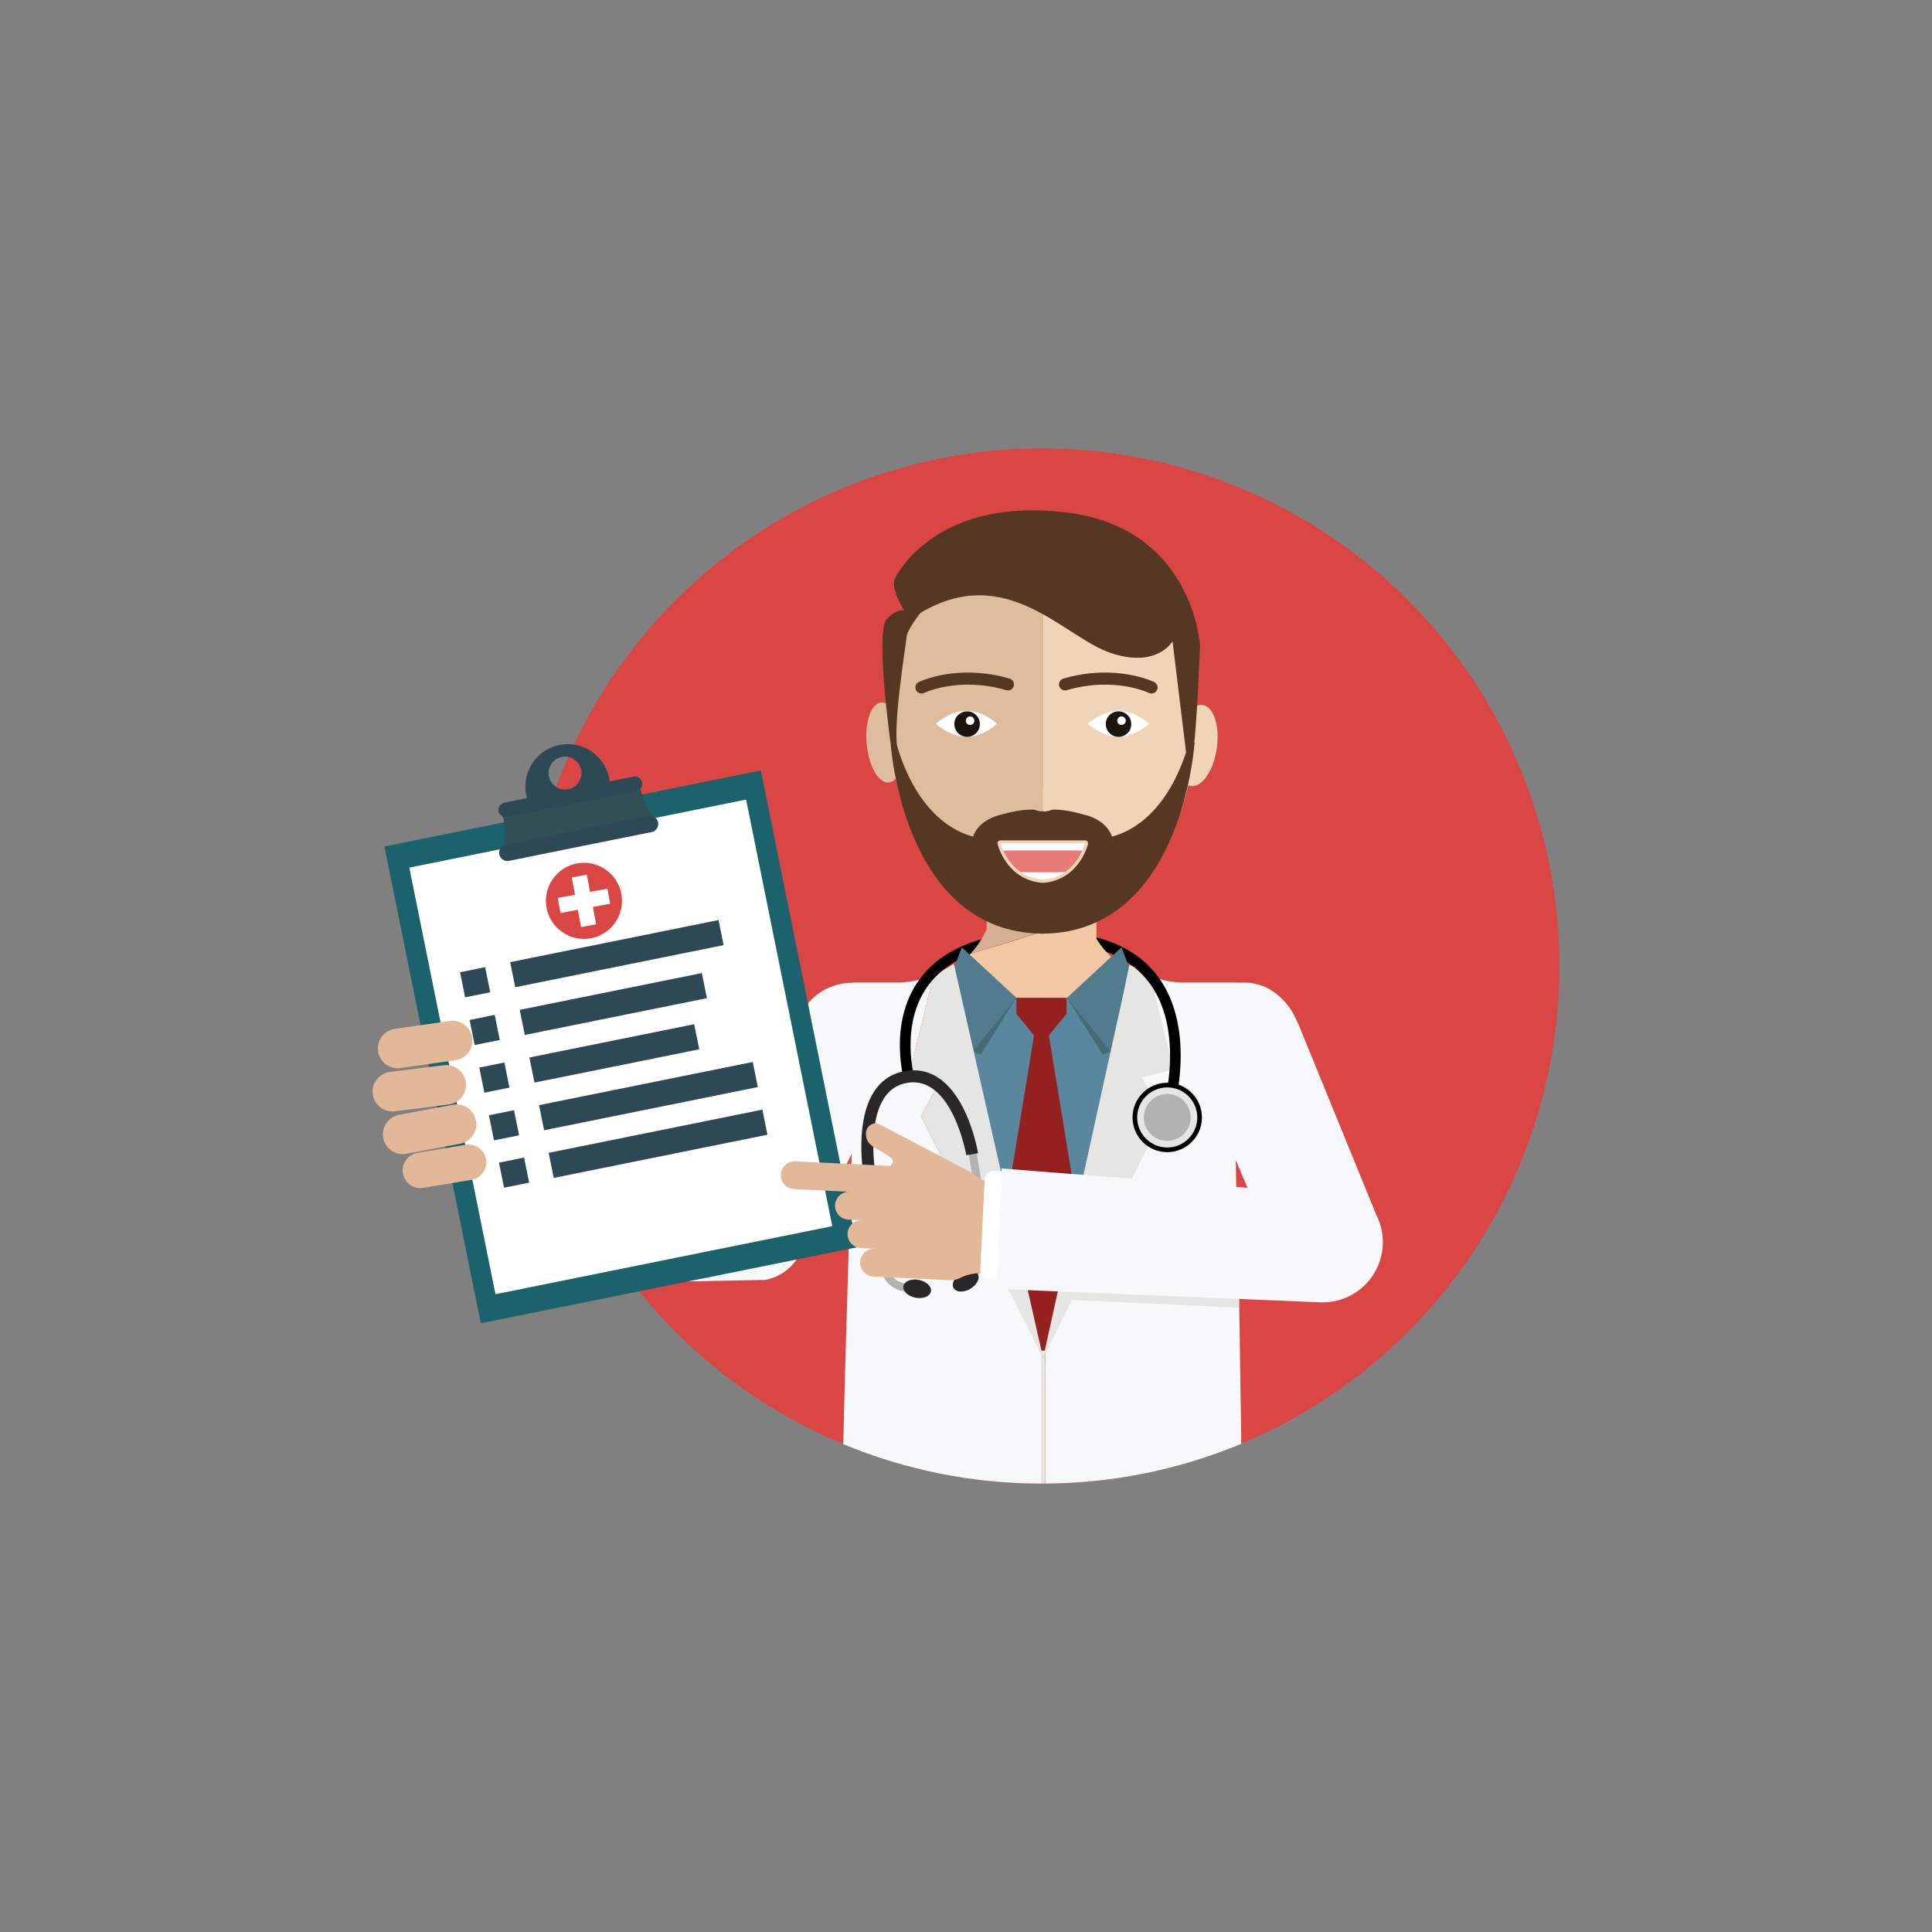 <?xml version="1.0" encoding="utf-8"?>
<!-- Generator: Adobe Illustrator 16.0.0, SVG Export Plug-In . SVG Version: 6.00 Build 0)  -->
<!DOCTYPE svg PUBLIC "-//W3C//DTD SVG 1.1//EN" "http://www.w3.org/Graphics/SVG/1.1/DTD/svg11.dtd">
<svg version="1.1" id="Layer_1" xmlns="http://www.w3.org/2000/svg" xmlns:xlink="http://www.w3.org/1999/xlink" x="0px" y="0px"
	 width="350px" height="350px" viewBox="0 0 350 350" enable-background="new 0 0 350 350" xml:space="preserve">
<rect x="0" y="0" width="350" height="350" fill="#808080" stroke="none"/>
<g>
	<circle fill="#DA4643" cx="188.73" cy="175" r="93.77"/>
	<path d="M209.899,177.088c-4.025-5.533-10.929-8.339-20.517-8.339c-10.862,0-18.514,2.888-22.74,8.583
		c-0.002,0.004-0.005,0.008-0.007,0.01c0.824-0.227,2.461-0.76,4.471-1.833c4.12-3.21,10.243-4.834,18.276-4.834
		c7.005,0,12.437,1.56,16.213,4.645c1.333,0.664,3.313,1.474,4.402,1.91C209.965,177.182,209.933,177.135,209.899,177.088z"/>
	<g>
		<path fill="#D5AE93" d="M198.629,163.766h-19.884v4.7h-0.067c-0.715,1.586-1.68,3.035-2.841,4.3
			c3.352-0.964,19.705-5.743,22.792-8.078V163.766z"/>
		<path fill="#F2C7A4" d="M198.629,170.05v-5.361c-3.088,2.335-19.44,7.113-22.792,8.078c-1.322,1.442-2.899,2.646-4.664,3.535
			c1.944,2.773,4.543,5.055,7.573,6.617v4.373h0.024v0.297h18.9v-0.297h0.959V182.5c2.721-1.553,5.06-3.699,6.842-6.262
			C202.636,174.877,200.259,172.718,198.629,170.05z"/>
	</g>
	<g>
		<g>
			<polygon fill="#5B5D5D" points="183.225,185.977 185.397,189.43 188.724,189.557 188.724,182.789 184.119,183.418 			"/>
			<polygon fill="#5B5D5D" points="193.327,183.418 188.724,182.789 188.724,189.557 192.049,189.43 194.222,185.977 			"/>
		</g>
	</g>
	<polygon fill="#5A879E" points="188.713,180.766 183.305,180.766 176.233,190.443 175.337,204.793 188.713,251.23 	"/>
	<polygon fill="#456B77" points="184.137,180.766 177.624,191.117 175.158,190.014 	"/>
	<polygon fill="#537B8E" points="174.243,171.614 184.137,180.766 176.233,190.443 171.796,178.131 	"/>
	<polygon fill="#942020" points="184.137,180.766 188.713,180.766 188.713,249.014 180.743,227.834 187.326,187.561 
		184.137,183.678 	"/>
	<polygon fill="#5A879E" points="188.713,180.766 194.12,180.766 201.192,190.443 202.102,205.412 188.713,250.787 	"/>
	<polygon fill="#942020" points="193.207,180.766 188.631,180.766 188.631,249.014 196.601,227.834 190.018,187.561 
		193.207,183.678 	"/>
	<polygon fill="#456B77" points="193.288,180.766 199.802,191.117 202.268,190.014 	"/>
	<polygon fill="#537B8E" points="203.183,171.614 193.288,180.766 201.192,190.443 205.629,178.131 	"/>
	<g>
		<g>
			<path fill="none" d="M106.421,219.957c-2.394-4.373-4.45-8.957-6.132-13.719l1.693,14.502L106.421,219.957z"/>
			<polygon fill="#F16328" points="188.324,248.918 188.332,248.918 188.332,248.918 			"/>
			<path fill="#F7F8F9" d="M99.901,202.906c-0.208-1.779-0.943-3.367-2.028-4.631c0.69,2.703,1.498,5.359,2.417,7.963
				L99.901,202.906z"/>
			<path fill="#F7F8F9" d="M224.591,230.439c-0.545-9.451-0.755-18.561-0.781-26.707l-0.008-0.021l0.008-0.029
				c0-0.02,0-0.039,0-0.059l0.014,0.008l6.506-24.125c-1.583-1.592-6.627-1.506-6.627-1.506H213.9v-0.004
				c-2.476-0.121-4.814-0.764-6.908-1.82c-0.014,0.018-0.027,0.035-0.04,0.055l1.019,0.6l4.125,16.922l-5.66,1.414l3.773,7.076
				l-19.199,37.977l-1.645,4.693v23.854c12.58-0.084,24.571-2.643,35.512-7.219l-0.481-31.977L224.591,230.439z"/>
		</g>
		<polygon fill="none" points="188.324,248.918 188.332,248.918 188.332,248.918 		"/>
		<polygon fill="#E5E5E4" points="189.365,244.912 189.365,244.67 188.578,244.67 188.578,245.029 188.982,246.008 		"/>
		<g>
			<path fill="#E5E5E4" d="M188.982,246.008l-0.404-0.979v23.74c0.051,0,0.101,0,0.152,0c0.212,0,0.424-0.002,0.635-0.004v-23.854
				L188.982,246.008z"/>
		</g>
	</g>
	<g>
		<path fill="none" d="M223.81,203.682l0.014-0.051l-0.014-0.008C223.81,203.643,223.81,203.662,223.81,203.682z"/>
		<polygon fill="none" points="188.332,248.918 188.332,248.918 188.324,248.918 		"/>
		<path fill="#084869" d="M223.81,203.732c0-0.018,0-0.033,0-0.051l-0.008,0.029L223.81,203.732z"/>
		<g>
			<polygon fill="#4BC3D0" points="188.332,248.918 188.332,248.918 188.324,248.918 			"/>
			<path fill="#F7F8F9" d="M185.613,237.881l-2.941-4.324l-15.832-31.314l3.773-7.076l-5.661-1.414l4.125-16.922l1.019-0.6
				c-0.013-0.02-0.027-0.037-0.041-0.055c-2.094,1.057-4.433,1.699-6.908,1.82V178h-8.677c0.001,0.018,0.002,0.035,0.003,0.053
				c-0.056-0.002-0.11-0.004-0.167-0.004c-5.689,0-10.302,4.611-10.302,10.301c0,0.842,0.103,1.658,0.293,2.439l-12.907,24.768
				l-24.97,4.4l-4.438,0.783l-1.693-14.502c-0.919-2.604-1.727-5.26-2.417-7.963c-1.49-1.732-3.641-2.852-6.009-3.004
				c-0.514-0.033-1.037-0.021-1.566,0.039c-4.75,0.555-8.151,4.855-7.596,9.605l3.146,26.947c0.276,2.367,1.517,4.516,3.429,5.939
				c1.505,1.121,3.685-0.711,5.535-0.711c0.5,0,1.003-0.043,1.502-0.131l14.054-3.74l5.056-0.91l23.177-0.439
				c2.65-0.467,4.933-2.139,6.176-4.525l9.538-18.303c-0.06,1.225-0.121,2.387-0.18,3.469l-0.003,1.014l-0.735,24.684l-0.316,10.611
				l-0.313,12.803c11.031,4.586,23.125,7.125,35.813,7.146v-23.74L185.613,237.881z M188.332,248.918c-0.003,0-0.006,0-0.008,0
				C188.326,248.918,188.329,248.918,188.332,248.918L188.332,248.918z"/>
		</g>
	</g>
	<polygon fill="#E5E5E4" points="188.974,246.023 174.165,180.607 172.811,174.625 170.097,176.23 169.079,176.83 164.953,193.752 
		170.614,195.166 166.84,202.242 	"/>
	<polygon fill="#E5E5E4" points="212.551,193.752 208.426,176.83 208.381,176.805 204.596,174.779 203.57,179.723 188.974,246.023 
		210.664,202.242 206.891,195.166 	"/>
	
		<rect x="77.68" y="145.637" transform="matrix(0.98 -0.198 0.198 0.98 -35.316 26.008)" fill="#1B626D" width="69.583" height="88.137"/>
	
		<rect x="81.341" y="150.274" transform="matrix(0.98 -0.198 0.198 0.98 -35.321 26.013)" fill="#FFFFFF" width="62.259" height="78.86"/>
	<g>
		
			<rect x="83.75" y="175.681" transform="matrix(0.98 -0.198 0.198 0.98 -33.517 20.548)" fill="#2C4955" width="4.64" height="4.637"/>
		
			<rect x="92.5" y="170.494" transform="matrix(0.98 -0.198 0.198 0.98 -31.987 25.533)" fill="#2C4955" width="38.52" height="4.637"/>
	</g>
	<g>
		
			<rect x="85.493" y="184.317" transform="matrix(0.98 -0.198 0.198 0.98 -35.202 21.072)" fill="#2C4955" width="4.638" height="4.639"/>
		
			<rect x="94.292" y="179.61" transform="matrix(0.98 -0.198 0.198 0.98 -33.815 25.598)" fill="#2C4955" width="33.664" height="4.639"/>
	</g>
	<g>
		
			<rect x="87.237" y="192.954" transform="matrix(0.98 -0.198 0.198 0.98 -36.869 21.582)" fill="#2C4955" width="4.639" height="4.639"/>
		
			<rect x="96.068" y="188.564" transform="matrix(0.98 -0.198 0.198 0.98 -35.578 25.805)" fill="#2C4955" width="30.463" height="4.639"/>
	</g>
	<g>
		
			<rect x="88.981" y="201.593" transform="matrix(0.98 -0.198 0.198 0.98 -38.544 22.098)" fill="#2C4955" width="4.639" height="4.637"/>
		
			<rect x="97.722" y="196.307" transform="matrix(0.98 -0.198 0.198 0.98 -36.985 27.177)" fill="#2C4955" width="39.506" height="4.639"/>
	</g>
	<g>
		
			<rect x="90.725" y="210.23" transform="matrix(0.98 -0.198 0.198 0.98 -40.14 22.559)" fill="#2C4955" width="4.639" height="4.637"/>
		
			<rect x="99.466" y="204.945" transform="matrix(0.98 -0.198 0.198 0.98 -38.66 27.693)" fill="#2C4955" width="39.506" height="4.637"/>
	</g>
	<g>
		<path fill="#E2B899" d="M72.046,193.531c0.169,0,0.34-0.012,0.512-0.037l9.952-1.422c1.963-0.279,3.327-2.098,3.046-4.061
			s-2.096-3.326-4.062-3.047l-9.952,1.422c-1.962,0.279-3.327,2.1-3.046,4.061C68.752,192.238,70.288,193.531,72.046,193.531z"/>
	</g>
	<g>
		<path fill="#E2B899" d="M71.536,201.316l9.749-1.219c1.967-0.246,3.363-2.039,3.117-4.008c-0.246-1.967-2.039-3.359-4.007-3.117
			l-9.749,1.219c-1.968,0.246-3.363,2.041-3.118,4.008c0.228,1.816,1.774,3.146,3.558,3.146
			C71.234,201.346,71.384,201.336,71.536,201.316z"/>
	</g>
	<g>
		<path fill="#E2B899" d="M83.364,207.193c1.949-0.365,3.232-2.242,2.867-4.191s-2.241-3.232-4.19-2.867l-9.749,1.828
			c-1.949,0.365-3.232,2.242-2.867,4.191c0.324,1.725,1.831,2.928,3.524,2.928c0.219,0,0.442-0.02,0.666-0.063L83.364,207.193z"/>
	</g>
	<g>
		<path fill="#E2B899" d="M88.063,210.039c-0.292-1.752-1.946-2.938-3.7-2.643l-8.731,1.455c-1.751,0.291-2.935,1.947-2.643,3.699
			c0.262,1.572,1.625,2.688,3.168,2.688c0.175,0,0.354-0.016,0.532-0.045l8.731-1.455C87.172,213.447,88.355,211.791,88.063,210.039
			z"/>
	</g>
	
		<ellipse transform="matrix(0.904 -0.427 0.427 0.904 -58.592 114.931)" fill="#F7F8F9" cx="226.97" cy="188.109" rx="8.594" ry="10.346"/>
	<circle fill="#333237" cx="187.349" cy="229.947" r="1.194"/>
	<circle fill="#333237" cx="190.983" cy="230.307" r="1.194"/>
	<g>
		<path fill="#E5E5E4" d="M224.116,231.895c-5.135-3.58-15.696-5.383-25.251-5.893l-4.65,9.492l30.229,1.424L224.116,231.895z"/>
	</g>
	<g>
		<path d="M163.021,189.83c0.07,3.639,0.859,6.281,0.893,6.393l1.843-0.557c-0.03-0.1-2.917-9.992,2.44-17.197
			c0.82-1.104,1.792-2.09,2.909-2.96c-2.01,1.074-3.647,1.607-4.471,1.833C164.177,180.66,162.927,184.979,163.021,189.83z"/>
		<polygon points="210.366,202.146 211.282,202.441 210.367,202.145 		"/>
	</g>
	<path d="M209.998,177.229c-1.089-0.436-3.069-1.246-4.402-1.91c1.04,0.849,1.955,1.816,2.742,2.896
		c3.465,4.758,3.843,10.975,3.55,15.352c-0.323,4.816-1.507,8.535-1.521,8.578l0.915,0.297l0.916,0.297
		c0.052-0.158,1.262-3.945,1.606-8.992C214.261,187.068,212.944,181.363,209.998,177.229z"/>
	<g>
		<circle fill="#E5E5E4" cx="211.456" cy="202.438" r="5.866"/>
		<path d="M211.456,208.725c-3.467,0-6.287-2.82-6.287-6.287s2.82-6.287,6.287-6.287c3.466,0,6.287,2.82,6.287,6.287
			S214.922,208.725,211.456,208.725z M211.456,196.992c-3.003,0-5.445,2.443-5.445,5.445s2.442,5.443,5.445,5.443
			c3.002,0,5.444-2.441,5.444-5.443S214.458,196.992,211.456,196.992z"/>
	</g>
	<circle fill="#B3B2B3" cx="211.456" cy="202.438" r="4.241"/>
	<g>
		<path fill="#B3B2B3" d="M165.179,234.15c-4.676-0.25-5.231-3.254-5.252-3.381l-3.141-18.785l1.426-0.238l3.141,18.785
			c0.014,0.07,0.439,1.99,3.902,2.174L165.179,234.15z"/>
		<path fill="#B3B2B3" d="M176.009,231.426c4.341-1.756,3.889-4.777,3.867-4.906l-3.141-18.783l-1.427,0.238l3.141,18.783
			c0.01,0.072,0.232,2.025-2.983,3.326L176.009,231.426z"/>
		
			<ellipse transform="matrix(0.195 -0.981 0.981 0.195 -95.25 350.881)" fill="#292728" cx="166.085" cy="233.454" rx="1.642" ry="2.536"/>
		
			<ellipse transform="matrix(-0.503 -0.864 0.864 -0.503 62.502 499.879)" fill="#292728" cx="174.916" cy="231.977" rx="1.641" ry="2.537"/>
		<path fill="#292728" d="M156.393,212.508c-0.028-0.166-0.675-4.123-0.15-8.344c0.735-5.908,3.417-9.414,7.757-10.139
			c10.288-1.721,13.074,14.213,13.188,14.891l-2.14,0.359c-0.024-0.145-2.533-14.475-10.69-13.111
			c-3.343,0.561-5.349,3.342-5.962,8.268c-0.487,3.91,0.13,7.68,0.137,7.719L156.393,212.508z"/>
	</g>
	<path fill="#DA4643" d="M104.52,156.425c-3.741,0.702-6.206,4.302-5.504,8.044c0.702,3.74,4.303,6.205,8.043,5.504
		c3.741-0.701,6.206-4.303,5.504-8.044C111.862,158.188,108.261,155.724,104.52,156.425z M110.543,163.718l-3.136,0.588l0.588,3.135
		l-2.728,0.511l-0.588-3.134l-3.133,0.587l-0.511-2.728l3.133-0.587l-0.587-3.133l2.728-0.511l0.587,3.132l3.136-0.587
		L110.543,163.718z"/>
	<g>
		<g>
			<path fill="#305056" d="M115.816,141.705l-12.433,2.9l-12.585,2.15c0,0,1.435,3.982,0.152,8.208l13.466-2.719l0.976-0.197
				l13.685-2.763C116.255,145.888,115.816,141.705,115.816,141.705z"/>
			<path fill="#2C4955" d="M119.223,148.975c0.163,0.807-0.358,1.592-1.165,1.755l-25.854,5.22
				c-0.807,0.163-1.594-0.359-1.757-1.165l0,0c-0.163-0.807,0.36-1.593,1.167-1.756l25.854-5.22
				C118.274,147.646,119.06,148.168,119.223,148.975L119.223,148.975z"/>
			<path fill="#2C4955" d="M116.316,141.747c0.147,0.729-0.324,1.438-1.052,1.585l-23.355,4.715
				c-0.728,0.147-1.439-0.324-1.586-1.052l0,0c-0.147-0.729,0.326-1.439,1.054-1.586l23.355-4.715
				C115.459,140.546,116.169,141.018,116.316,141.747L116.316,141.747z"/>
		</g>
		<g>
			<path fill="#2C4955" d="M110.368,140.967c-0.838-4.152-4.885-6.84-9.037-6.001c-4.152,0.838-6.839,4.885-6.001,9.037l0.448,2.216
				l15.038-3.036L110.368,140.967z M102.948,142.968c-1.613,0.326-3.185-0.718-3.51-2.33c-0.326-1.613,0.718-3.186,2.331-3.511
				c1.611-0.326,3.184,0.719,3.509,2.332C105.604,141.071,104.56,142.643,102.948,142.968z"/>
		</g>
	</g>
	<path fill="#E2B899" d="M176.328,212.648c0,0,1.071,1.203,4.005,2.002l-0.889,16.09c0,0-2.666-0.521-5.244,0.635L176.328,212.648z"
		/>
	<g>
		<g>
			<g>
				<g>
					<path fill="#FFFFFF" d="M186.242,212.453l-6.22-0.303c-0.86-0.041-1.593,0.621-1.635,1.482l-0.397,8.176l-0.396,8.174
						c-0.042,0.861,0.622,1.592,1.482,1.635l6.22,0.303c0.86,0.041,1.592-0.623,1.634-1.482l0.397-8.176l0.397-8.176
						C187.767,213.227,187.103,212.494,186.242,212.453z"/>
					<g>
						<g>
							<g>
								<path fill="#E2B899" d="M155.818,228.609c0.064-1.326,1.168-2.342,2.475-2.367c-0.001-0.014-0.006-0.023-0.009-0.033
									l-2.343-0.113c-1.384-0.068-2.461-1.254-2.394-2.641c0.067-1.381,1.255-2.461,2.639-2.393l-2.517-0.123
									c-1.383-0.066-2.461-1.252-2.394-2.639c0.067-1.381,1.255-2.461,2.639-2.395l-10.065-0.488
									c-1.383-0.066-2.461-1.252-2.394-2.639c0.067-1.381,1.256-2.461,2.639-2.393l1.607,0.078l13.49,0.654l1.819,0.09
									c0.307,0.014,0.593-0.252,0.696-0.545c0.103-0.289,0.007-0.648-0.242-0.832c-2.324-1.971-4.716-1.969-4.586-4.637
									c0.03-0.619,0.385-1.18,0.933-1.467c0.55-0.285,1.21-0.264,1.736,0.063l16.584,8.709c0.387,0.24,0.614,0.674,0.592,1.133
									c-0.106,2.201-0.484,9.965-0.714,14.697c-0.102,2.084-1.872,3.693-3.958,3.592c-6.742-0.328-13.839-0.674-13.839-0.674
									C156.829,231.182,155.751,229.996,155.818,228.609z"/>
							</g>
						</g>
					</g>
				</g>
			</g>
		</g>
	</g>
	<path fill="#F7F8F9" d="M239.604,235.941c-0.151,0-0.303-0.004-0.456-0.01l-58.622-2.441l0.909-21.813l44.562,3.512l-9.591-22.715
		l18.733-7.137l14.162,34.68c1.785,3.457,1.596,7.6-0.496,10.879C246.795,234.047,243.319,235.941,239.604,235.941z"/>
	<path fill="#EFD4B7" d="M213.217,134.523c-0.59,4.054,0.547,7.579,2.535,7.871c1.993,0.295,4.083-2.755,4.675-6.811
		c0.591-4.053-0.547-7.578-2.535-7.872C215.901,127.419,213.809,130.467,213.217,134.523z"/>
	<path fill="#DEBC9E" d="M163.62,134.192c0.389,4.002-0.784,7.391-2.608,7.567c-1.826,0.179-3.618-2.92-4.004-6.924
		c-0.385-4.002,0.784-7.391,2.608-7.569C161.442,127.091,163.238,130.19,163.62,134.192z"/>
	<g>
		<path fill="#DEBC9E" d="M188.281,104.076c-24.148-0.65-26.852,9.353-26.852,28.24c0,19.157,11.968,34.723,26.852,35.151
			c0.211,0.006,0.419,0.02,0.627,0.02h0.001v-63.421C188.7,104.069,188.49,104.082,188.281,104.076z"/>
		<path fill="#EFD4B7" d="M216.39,132.316c0-19.424-11.678-28.262-26.858-28.262c-0.207,0-0.415,0.007-0.622,0.011v63.421
			C204.087,167.487,216.39,151.74,216.39,132.316z"/>
	</g>
	<g>
		<path fill="none" d="M181.563,153.273c0,1.562,1.266,2.827,2.827,2.827h4.519v-5.654h-4.519
			C182.829,150.446,181.563,151.712,181.563,153.273z"/>
		<path fill="none" d="M193.353,156.1c1.562,0,2.826-1.265,2.826-2.827s-1.265-2.827-2.826-2.827h-4.443v5.654H193.353z"/>
	</g>
	<path fill="#563722" d="M161.318,134.513c0,0-2.773-20.173-0.678-22.356c2.096-2.183,3.231-1.484,3.231-1.484
		s-2.62-4.016-1.747-5.85c0.873-1.833,8.469-14.843,31.258-11.961c22.788,2.881,24.011,24.011,24.011,24.011
		s-0.611,16.501-1.31,19.558l-1.223-0.175l-2.444-20.082c0,0-2.795,4.977-11.264,2.096c-8.47-2.882-18.772-16.502-34.401-7.247
		c0,0-2.444,3.056-2.532,4.453c-0.087,1.397-2.619,16.415-1.571,20.344L161.318,134.513z"/>
	<path fill="#563722" d="M166.921,125.636c-0.404,0-0.793-0.226-0.983-0.614c-0.266-0.542-0.041-1.198,0.502-1.463
		c0.073-0.036,1.82-0.88,4.724-1.373c2.651-0.45,6.839-0.687,11.739,0.746c0.58,0.169,0.913,0.777,0.743,1.356
		c-0.17,0.581-0.777,0.914-1.357,0.744c-8.591-2.511-14.824,0.462-14.886,0.493C167.247,125.601,167.083,125.636,166.921,125.636z"
		/>
	<path fill="#563722" d="M208.612,125.636c-0.16,0-0.323-0.036-0.478-0.11c-0.035-0.017-1.615-0.766-4.219-1.197
		c-2.406-0.398-6.21-0.6-10.67,0.704c-0.58,0.169-1.188-0.163-1.357-0.744c-0.169-0.58,0.164-1.187,0.743-1.356
		c4.899-1.433,9.088-1.196,11.739-0.746c2.903,0.493,4.65,1.337,4.724,1.373c0.543,0.266,0.768,0.921,0.502,1.463
		C209.406,125.411,209.018,125.636,208.612,125.636z"/>
	<path fill="#563722" d="M215.264,135.054c-3.771,12.527-10.667,15.701-13.82,16.505c-0.229-0.686-1.197-3.078-5.235-4.032
		c-1.694-0.493-3.669-0.852-5.165-0.854c-0.434-0.014-0.884-0.017-1.354-0.017h-1.655c-0.474,0-0.928,0.003-1.363,0.017
		c-1.465,0.004-3.377,0.363-5.037,0.829c-4.128,0.945-5.119,3.357-5.353,4.054c-3.162-0.812-10.039-3.999-13.802-16.501l-1.14-0.54
		c0,0,2.068,34.326,27.407,34.627v0.007c0,0,0.09-0.003,0.146-0.003c0.014,0-0.002,0,0.012,0c0.043,0.001,0.101,0.003,0.101,0.003
		v-0.007c25.274-0.302,27.404-34.628,27.404-34.628L215.264,135.054z"/>
	<g>
		<g>
			<g>
				<g>
					<ellipse fill="#DEBC9E" cx="185.219" cy="143.849" rx="2.983" ry="2.066"/>
				</g>
				<ellipse fill="#EFD4B7" cx="192.956" cy="143.849" rx="2.983" ry="2.066"/>
			</g>
		</g>
		<g>
			<path fill="#DEBC9E" d="M186.02,144.943c0,1.119,1.286,2.029,2.89,2.063v-4.127C187.306,142.914,186.02,143.824,186.02,144.943z"
				/>
			<path fill="#EFD4B7" d="M189.004,142.877c-0.032,0-0.063,0.001-0.095,0.002v4.127c0.031,0.001,0.063,0.002,0.095,0.002
				c1.647,0,2.982-0.925,2.982-2.065S190.651,142.877,189.004,142.877z"/>
		</g>
	</g>
	<g>
		<g>
			<g>
				<path fill="#E87A7A" d="M181.289,152.761c0,0,0.077,0.325,0.268,0.817c0.422,1.093,1.403,3.064,3.345,4.4
					c1.041,0.716,2.357,1.255,4.013,1.377c1.655-0.122,2.972-0.657,4.013-1.373c1.941-1.336,2.924-3.312,3.346-4.405
					c0.189-0.492,0.267-0.816,0.267-0.816H181.289z"/>
				<path fill="#EFD4B7" d="M188.914,159.94c-0.014,0-0.028,0-0.043-0.001c-1.603-0.118-3.049-0.615-4.3-1.476
					c-2.083-1.433-3.124-3.539-3.559-4.666c-0.201-0.521-0.286-0.865-0.29-0.879c-0.042-0.174-0.003-0.335,0.107-0.476
					c0.111-0.141,0.28-0.201,0.459-0.201h15.25c0.18,0,0.349,0.06,0.459,0.201c0.11,0.141,0.15,0.313,0.107,0.487
					c-0.003,0.014-0.088,0.352-0.289,0.873c-0.436,1.127-1.477,3.23-3.559,4.663c-1.251,0.861-2.698,1.356-4.301,1.475
					C188.943,159.941,188.929,159.94,188.914,159.94z M182.095,153.408c0.002,0,0.004-0.013,0.006-0.009
					c0.387,1.002,1.308,2.859,3.132,4.114c1.066,0.734,2.306,1.156,3.682,1.265c1.377-0.108,2.615-0.539,3.683-1.273
					c1.824-1.255,2.745-3.103,3.132-4.104c0.002-0.005,0.004,0.007,0.006,0.007H182.095z"/>
			</g>
			<path fill="#FFFFFF" d="M192.927,157.983h-8.025c1.041,0.717,2.357,1.252,4.013,1.375
				C190.569,159.235,191.886,158.7,192.927,157.983z"/>
		</g>
		<g>
			<path fill="#FFFFFF" d="M181.289,152.78c0,0,0.077,0.316,0.268,0.808c0.059,0.153,0.13,0.324,0.212,0.508h14.291
				c0.083-0.184,0.153-0.355,0.213-0.508c0.189-0.492,0.267-0.808,0.267-0.808H181.289z"/>
			<path fill="#E87A7A" d="M181.769,154.096c0.505,1.125,1.464,2.738,3.133,3.887h8.025c1.67-1.149,2.629-2.762,3.133-3.887H181.769
				z"/>
		</g>
	</g>
	<path fill="#FFFFFF" d="M180.643,131.12c0,0-2.485,2.366-5.551,2.366c-3.065,0-5.55-2.366-5.55-2.366s2.485-2.366,5.55-2.366
		C178.157,128.754,180.643,131.12,180.643,131.12z"/>
	<path fill="#FFFFFF" d="M208.174,131.12c0,0-2.485,2.366-5.551,2.366s-5.55-2.366-5.55-2.366s2.484-2.366,5.55-2.366
		S208.174,131.12,208.174,131.12z"/>
	<g>
		<circle fill="#1C140F" cx="175.201" cy="131.177" r="2.309"/>
		<circle fill="#FFFFFF" cx="175.742" cy="130.561" r="0.775"/>
	</g>
	<g>
		<circle fill="#1C140F" cx="202.63" cy="131.177" r="2.309"/>
		<circle fill="#FFFFFF" cx="203.17" cy="130.561" r="0.775"/>
	</g>
</g>
</svg>
